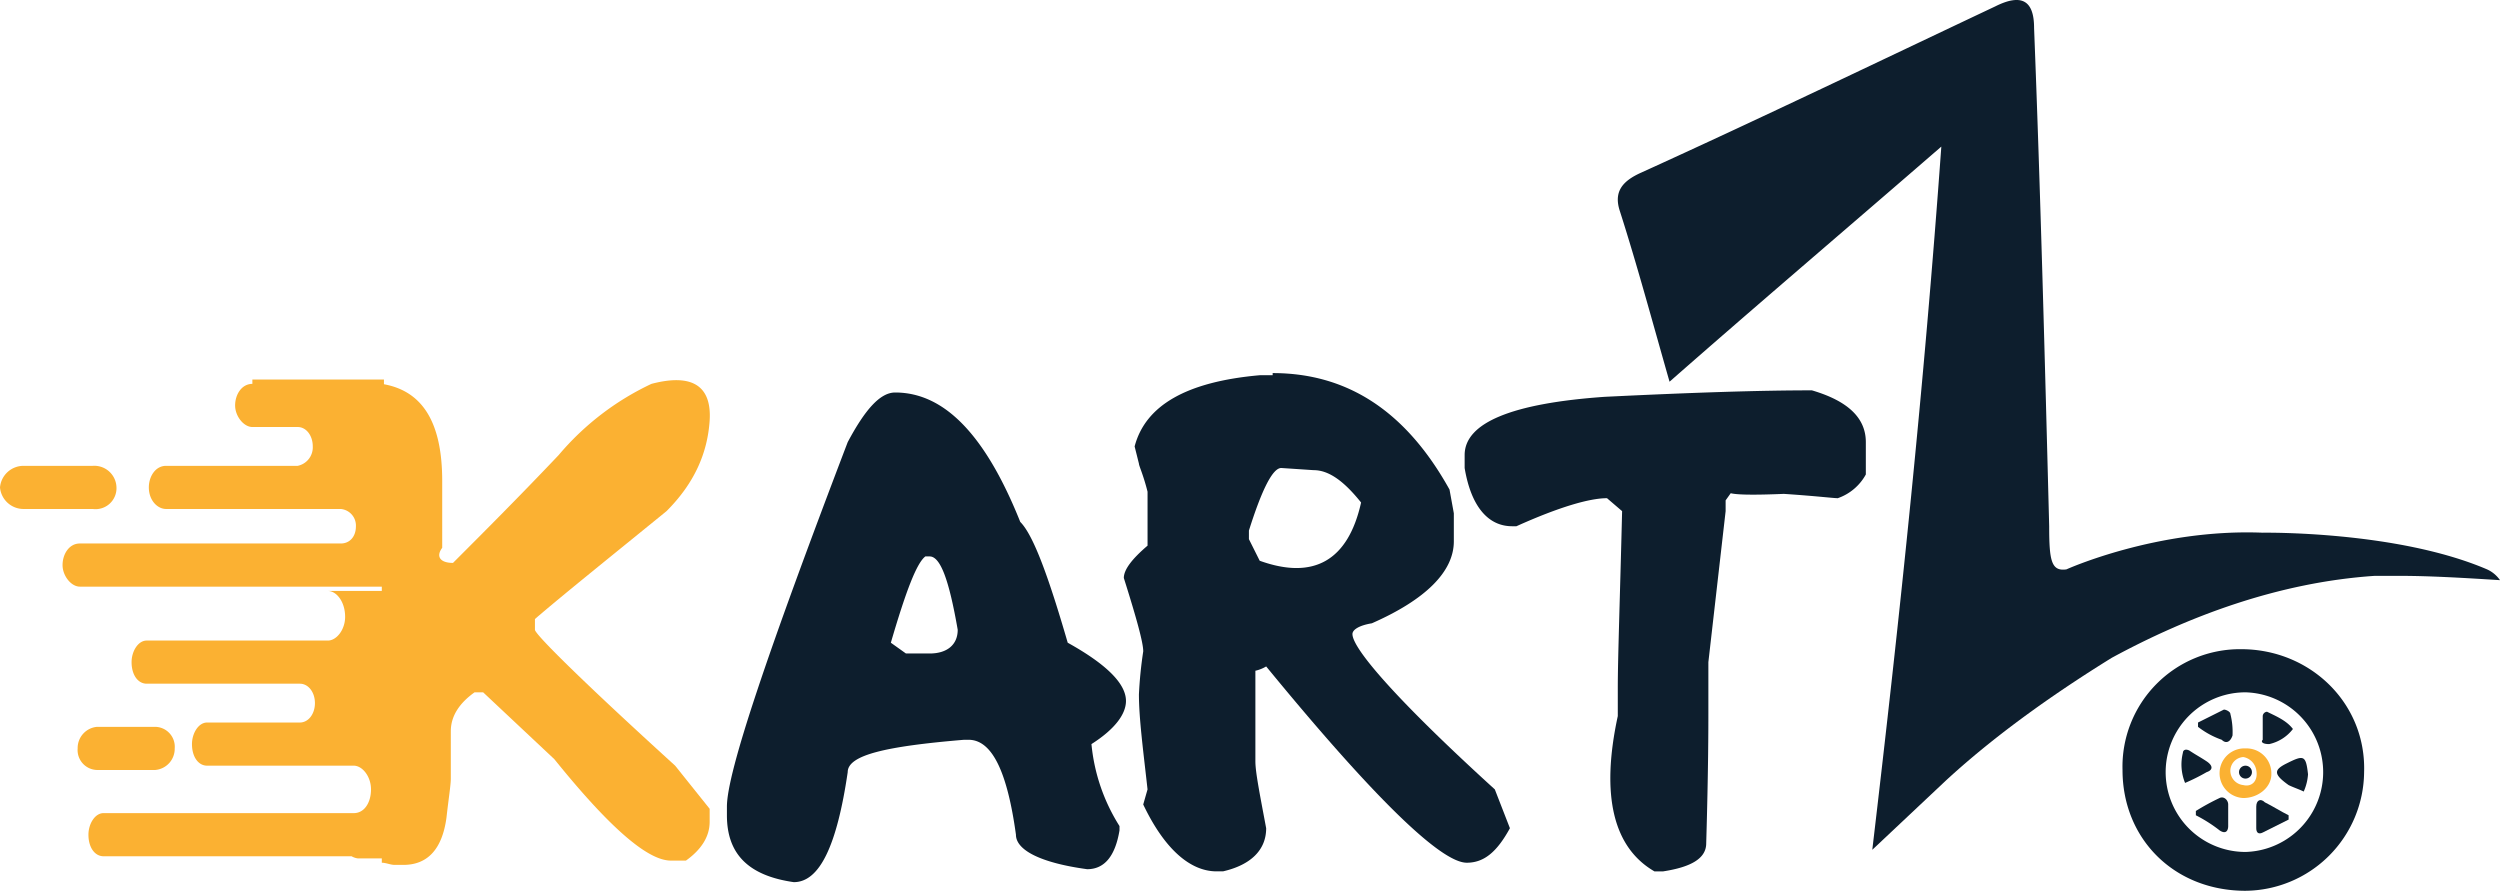 <svg xmlns="http://www.w3.org/2000/svg" width="435.406" height="155.14" viewBox="0 0 435.406 155.14">
  <g id="logo1" transform="translate(-2.6 -1.304)">
    <path id="Path_1" data-name="Path 1" d="M228.992,100.468h0c-15.778-6.762-39.07-6.386-39.07-6.386-18.408-.751-34.186,6.386-34.186,6.386-2.63.376-3.005-1.5-3.005-7.513-.751-28.927-1.5-57.854-2.63-86.781,0-4.884-2.254-6.011-6.762-3.757-20.662,9.768-40.948,19.535-61.611,28.927-3.381,1.5-4.884,3.381-3.757,6.762,3.005,9.392,5.635,19.159,8.64,29.678,15.4-13.524,30.43-26.3,47.335-40.948-3.005,41.7-7.138,81.146-12.022,122.47L134.7,137.284c9.768-9.016,21.038-16.53,28.927-21.413,13.149-7.138,28.927-13.149,45.832-14.276h4.132c5.635,0,11.646.376,17.657.751A5.522,5.522,0,0,0,228.992,100.468Z" transform="translate(206.76 0)" fill="#0d1e2d"/>
    <g id="Group_1" data-name="Group 1" transform="translate(372.253 114.368)">
      <path id="Path_2" data-name="Path 2" d="M121.669,31.4a20.456,20.456,0,0,0-20.662,21.038c0,12.022,9.016,21.038,21.413,21.038a20.845,20.845,0,0,0,20.662-20.662C143.459,40.792,133.691,31.4,121.669,31.4Zm.751,35.313a13.9,13.9,0,1,1,0-27.8,13.905,13.905,0,0,1,0,27.8Z" transform="translate(-100.997 -31.4)" fill="#0d1e2d"/>
      <path id="Path_3" data-name="Path 3" d="M108.73,39.935a7.142,7.142,0,0,0,4.132-2.63c-1.127-1.5-3.005-2.254-4.508-3.005a.808.808,0,0,0-.751.751v4.132C107.228,39.559,107.6,39.935,108.73,39.935Z" transform="translate(-83.174 -23.405)" fill="#0d1e2d"/>
      <path id="Path_4" data-name="Path 4" d="M108.532,38.373a40.977,40.977,0,0,0-4.132,2.254v.751a25.269,25.269,0,0,1,4.132,2.63c1.127.751,1.5,0,1.5-.751V39.5C110.035,38.749,109.284,38,108.532,38.373Z" transform="translate(-91.617 -12.452)" fill="#0d1e2d"/>
      <path id="Path_5" data-name="Path 5" d="M110.184,41.162c.751.376,1.878.751,2.63,1.127a8.841,8.841,0,0,0,.751-3.005c-.376-3.381-.751-3.381-3.757-1.878C107.554,38.533,107.554,39.284,110.184,41.162Z" transform="translate(-81.247 -17.495)" fill="#0d1e2d"/>
      <path id="Path_6" data-name="Path 6" d="M110.511,38.708a12.78,12.78,0,0,0-.376-3.757c0-.376-.751-.751-1.127-.751L104.5,36.454v.751a14.578,14.578,0,0,0,4.132,2.254C109.384,40.211,110.135,39.835,110.511,38.708Z" transform="translate(-91.341 -23.681)" fill="#0d1e2d"/>
      <path id="Path_7" data-name="Path 7" d="M107.2,39.538v3.757c0,.751.376,1.127,1.127.751l4.508-2.254v-.751c-1.5-.751-2.63-1.5-4.132-2.254C107.951,38.035,107.2,38.411,107.2,39.538Z" transform="translate(-83.898 -12.114)" fill="#0d1e2d"/>
      <path id="Path_8" data-name="Path 8" d="M108.113,38.093c-1.127-.751-1.878-1.127-3.005-1.878-.751-.376-1.127,0-1.127.376a8.454,8.454,0,0,0,.376,5.259,34.907,34.907,0,0,0,3.757-1.878C109.24,39.6,109.24,38.844,108.113,38.093Z" transform="translate(-93.452 -18.558)" fill="#0d1e2d"/>
      <path id="Path_9" data-name="Path 9" d="M114.516,40.508A4.34,4.34,0,0,0,110.008,36a4.324,4.324,0,0,0-.376,8.64C112.262,44.64,114.516,42.762,114.516,40.508Zm-4.884,1.878a2.512,2.512,0,0,1-2.254-2.63,2.424,2.424,0,0,1,2.254-2.254,2.791,2.791,0,0,1,2.254,2.254C112.262,41.635,111.135,42.762,109.632,42.386Z" transform="translate(-88.585 -18.719)" fill="#fbb132"/>
      <circle id="Ellipse_1" data-name="Ellipse 1" cx="1.127" cy="1.127" r="1.127" transform="translate(20.297 20.286)" fill="#0d1e2d"/>
    </g>
    <path id="Path_10" data-name="Path 10" d="M65.6,19.5c8.641,0,15.778,7.513,21.789,22.54,2.254,2.254,4.884,9.392,8.265,21.038Q105.8,68.713,105.8,73.221c0,2.254-1.878,4.884-6.011,7.513a32.4,32.4,0,0,0,4.884,14.276v.751q-1.127,6.762-5.635,6.762c-8.265-1.127-12.4-3.381-12.4-6.011-1.5-10.895-4.132-16.53-8.265-16.53h-.751C64.1,81.11,57.338,82.613,57.338,85.619c-1.878,12.773-4.884,19.159-9.392,19.159C40.057,103.651,36.3,99.894,36.3,93.132v-1.5c0-6.011,7.138-27.049,21.038-63.489C60.343,22.505,62.973,19.5,65.6,19.5Zm-.751,43.578,2.63,1.878h4.132c3.005,0,4.884-1.5,4.884-4.132-1.5-8.64-3.005-12.773-4.884-12.773h-.751C69.359,49.178,67.481,54.062,64.851,63.078Z" transform="translate(92.902 50.163)" fill="#0d1e2d"/>
    <path id="Path_11" data-name="Path 11" d="M80.621,18.6c13.149,0,23.292,6.762,30.805,20.286l.751,4.132V47.9c0,5.259-4.884,10.143-14.276,14.276-2.254.376-3.381,1.127-3.381,1.878,0,2.63,8.265,12.022,24.794,27.049l2.63,6.762c-2.254,4.132-4.508,6.011-7.513,6.011-4.508,0-16.154-11.27-34.938-34.186a6.348,6.348,0,0,1-1.878.751V86.221c0,1.878.751,5.635,1.878,11.646,0,3.757-2.63,6.386-7.513,7.513H70.854c-4.508,0-9.016-3.757-12.773-11.646l.751-2.63c-.751-6.762-1.5-12.4-1.5-16.53a71.72,71.72,0,0,1,.751-7.513c0-1.5-1.127-5.635-3.381-12.773,0-1.5,1.5-3.381,4.132-5.635V39.262c-.751-3.005-1.5-4.508-1.5-4.884l-.751-3.005c1.878-7.138,9.016-11.27,21.789-12.4h2.254ZM76.489,47.527l1.878,3.757c9.392,3.381,15.4,0,17.657-10.143-3.005-3.757-5.635-5.635-8.265-5.635l-5.635-.376c-1.5,0-3.381,3.757-5.635,10.895v1.5Z" transform="translate(143.626 47.682)" fill="#0d1e2d"/>
    <path id="Path_12" data-name="Path 12" d="M130.983,19.4c6.386,1.878,9.392,4.884,9.392,9.016v5.635a8.885,8.885,0,0,1-4.884,4.132c-.751,0-3.757-.376-9.392-.751-9.016.376-12.022,0-8.265-1.5l-1.878,2.63v1.878l-3.005,26.3v9.016c0,2.254,0,9.768-.376,22.54,0,2.63-2.63,4.132-7.513,4.884h-1.5c-7.138-4.132-9.392-13.149-6.386-27.049V71.243c0-5.259.376-15.4.751-30.805l-2.63-2.254c-3.005,0-8.265,1.5-15.778,4.884h-.751c-4.132,0-7.138-3.381-8.265-10.143V30.67c0-5.635,8.265-9.016,24.419-10.143C110.321,19.776,121.967,19.4,130.983,19.4Z" transform="translate(187.183 49.887)" fill="#0d1e2d"/>
    <path id="Path_13" data-name="Path 13" d="M19.724,42.513a3.706,3.706,0,0,0,3.381-3.757A3.469,3.469,0,0,0,19.724,35H9.581A3.706,3.706,0,0,0,6.2,38.757a3.469,3.469,0,0,0,3.381,3.757Z" transform="translate(9.924 92.892)" fill="#fbb132"/>
    <path id="Path_14" data-name="Path 14" d="M46.973,62.4V60.522C52.232,56.014,59.746,50,69.889,41.738c4.884-4.884,7.138-10.143,7.513-15.778.376-6.011-3.005-8.265-10.143-6.386a47.693,47.693,0,0,0-16.154,12.4C44.343,39.108,37.957,45.495,32.7,50.754c-2.254,0-3.005-1.127-1.878-2.63V36.478c0-10.143-3.381-15.778-10.519-16.905v83.4c.751,0,1.5.376,2.254.376h1.5c4.132,0,6.762-2.63,7.513-8.265.376-3.381.751-5.635.751-6.762V80.057c0-2.63,1.5-4.884,4.132-6.762h1.5l12.4,11.646C59.746,96.586,66.508,102.6,70.64,102.6h2.63c2.63-1.878,4.132-4.132,4.132-6.762V93.581l-6.011-7.513C54.862,71.04,46.973,63.151,46.973,62.4Z" transform="translate(48.794 48.587)" fill="#fbb132"/>
    <path id="Path_15" data-name="Path 15" d="M38.559,19.651c-1.878,0-3.005,1.878-3.005,3.757s1.5,3.757,3.005,3.757h7.889c1.5,0,2.63,1.5,2.63,3.381h0a3.291,3.291,0,0,1-2.63,3.381H23.532c-1.878,0-3.005,1.878-3.005,3.757,0,2.254,1.5,3.757,3.005,3.757h30.43a2.9,2.9,0,0,1,2.63,3.005c0,1.878-1.127,3.005-2.63,3.005H8.505c-1.878,0-3.005,1.878-3.005,3.757S7,54.965,8.505,54.965h52.97V18.9H38.559Z" transform="translate(7.995 48.509)" fill="#fbb132"/>
    <path id="Path_16" data-name="Path 16" d="M22.886,26.657A3.861,3.861,0,0,0,18.754,22.9H6.732A4.115,4.115,0,0,0,2.6,26.657a4.115,4.115,0,0,0,4.132,3.757H18.754A3.652,3.652,0,0,0,22.886,26.657Z" transform="translate(0 59.536)" fill="#fbb132"/>
    <path id="Path_17" data-name="Path 17" d="M51.405,33.208c0,2.254-1.5,4.132-3.005,4.132H16.843c-1.5,0-2.63,1.878-2.63,3.757,0,2.254,1.127,3.757,2.63,3.757H43.516c1.5,0,2.63,1.5,2.63,3.381s-1.127,3.381-2.63,3.381H27.362c-1.5,0-2.63,1.878-2.63,3.757,0,2.254,1.127,3.757,2.63,3.757H52.908c1.5,0,3.005,1.878,3.005,4.132s-1.127,4.132-3.005,4.132H9.33c-1.5,0-2.63,1.878-2.63,3.757h0c0,2.254,1.127,3.757,2.63,3.757h43.2a2.908,2.908,0,0,0,1.127.376h4.884V28.7H48.4C49.9,28.7,51.405,30.578,51.405,33.208Z" transform="translate(11.303 75.525)" fill="#fbb132"/>
  </g>
</svg>
